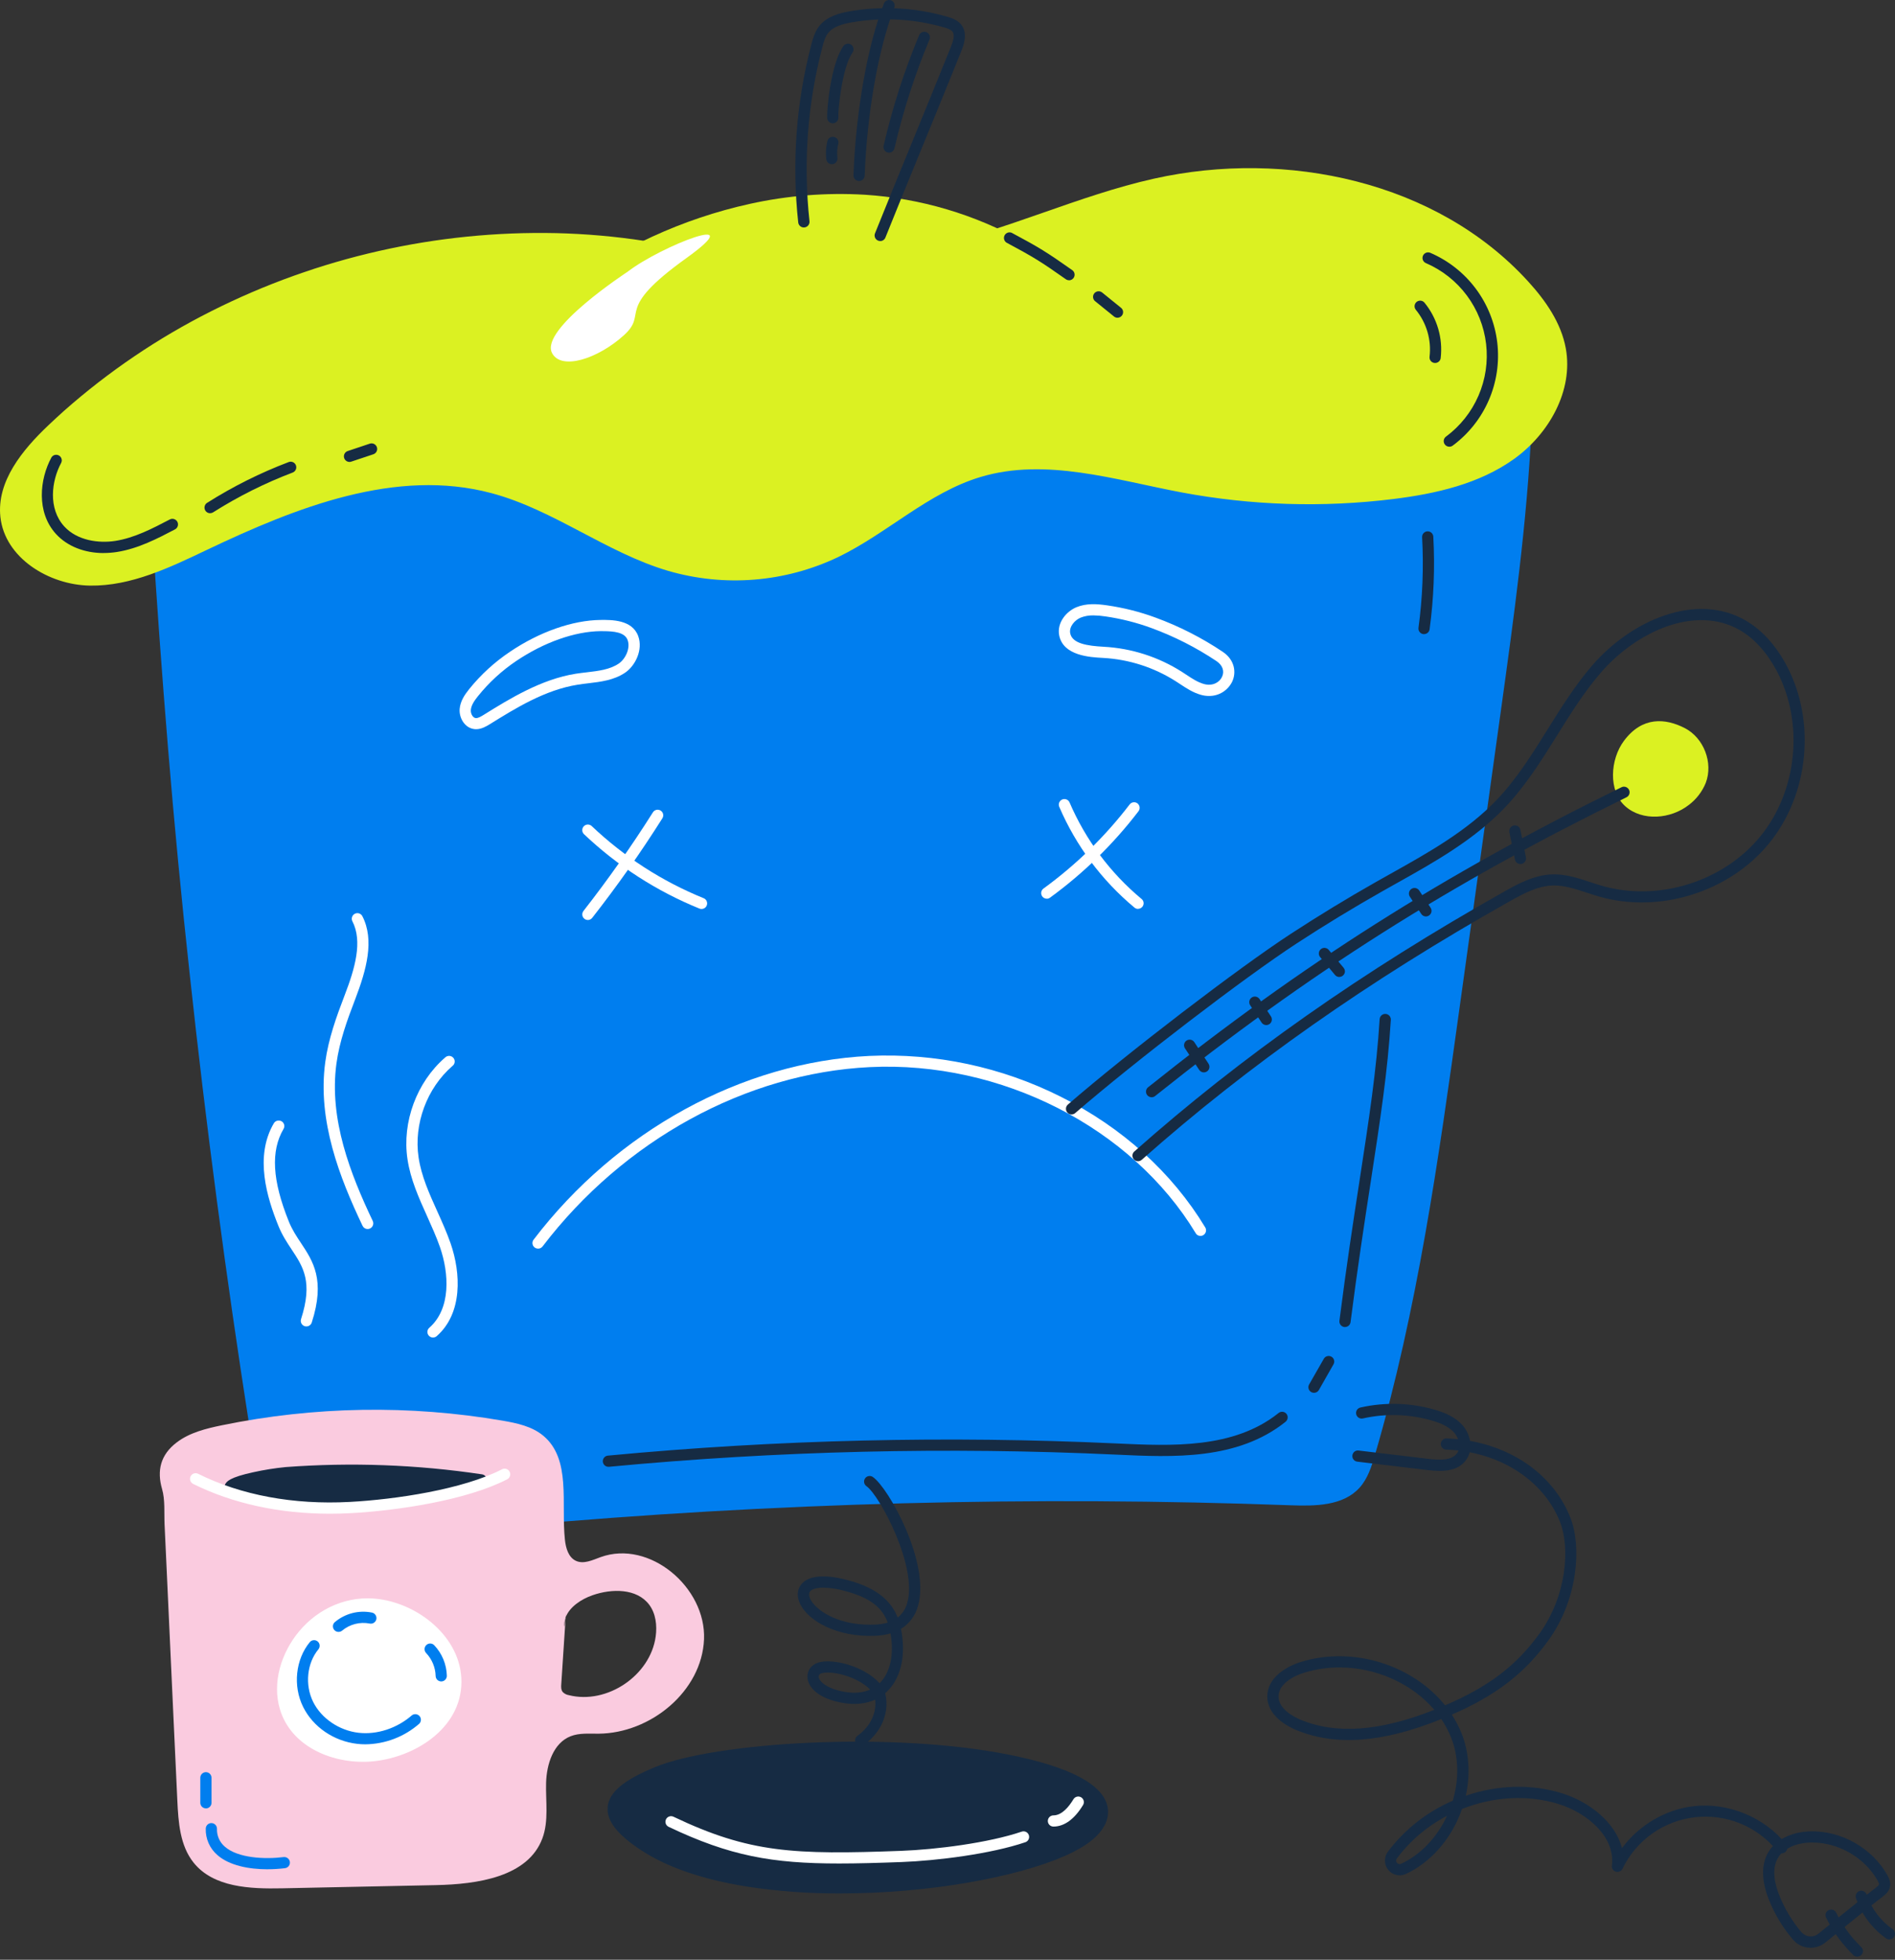 <svg width="384" height="397" viewBox="0 0 384 397" fill="none" xmlns="http://www.w3.org/2000/svg">
<rect x="0" y="0" width="384" height="397" fill="#333333" stroke="none"/>
<g clip-path="url(#clip0_409_1345)">
<path d="M51.429 294.443C52.108 298.696 52.951 303.253 56.016 306.279C59.082 309.305 63.734 310.11 68.062 310.453C80.194 311.42 92.376 310.17 104.497 309.075C156.721 304.405 209.188 303.024 261.587 304.941C266.52 305.122 272.143 305.063 275.467 301.413C277.147 299.573 277.925 297.103 278.626 294.709C287.249 265.292 291.507 234.799 295.724 204.44C298.518 184.374 301.31 164.304 304.101 144.228C306.769 125.053 309.44 105.847 310.345 86.51C310.558 81.973 310.479 76.868 307.305 73.607C305.202 71.444 302.142 70.548 299.21 69.833C274.485 63.804 248.666 64.729 223.234 65.665L68.727 71.427C58.687 71.798 48.142 72.32 39.582 77.575C34.9 80.476 31.373 84.913 29.605 90.126C28.733 92.641 28.442 95.32 28.753 97.963C29.116 100.706 30.578 102.901 30.74 105.663C31.686 120.975 32.789 136.278 34.05 151.57C35.31 166.862 36.775 182.135 38.446 197.387C40.098 212.7 41.934 227.994 43.953 243.269C45.962 258.48 48.152 273.666 50.521 288.828C50.828 290.7 51.13 292.571 51.429 294.443Z" fill="#007EEF"/>
<path d="M121.698 315.444C120.074 316.034 118.292 316.919 116.716 316.199C115.192 315.501 114.658 313.624 114.477 311.945C113.671 304.572 115.797 295.603 110.094 290.853C107.823 288.95 104.758 288.301 101.826 287.793C82.982 284.566 63.702 284.883 44.975 288.729C41.756 289.392 38.446 290.206 35.832 292.188C32.511 294.698 31.762 297.919 32.843 301.651C33.482 303.855 33.241 306.495 33.346 308.777C33.465 311.322 33.583 313.864 33.701 316.403L35.12 347.241C35.392 353.06 35.663 358.878 35.932 364.695C36.136 369.125 36.459 373.88 39.236 377.34C43.275 382.373 50.703 382.668 57.157 382.535L88.309 381.888C96.694 381.715 106.995 380.261 109.912 372.406C111.227 368.867 110.554 364.948 110.659 361.176C110.764 357.405 112.112 353.108 115.629 351.727C117.403 351.03 119.381 351.228 121.286 351.211C131.837 351.126 142.214 342.636 142.662 332.107C143.111 321.578 131.615 311.851 121.698 315.444ZM132.864 331.543C131.768 339.44 123.006 345.344 115.266 343.405C114.792 343.331 114.355 343.104 114.023 342.758C113.668 342.307 113.688 341.678 113.739 341.105L114.624 327.635L114.582 327.754L114.389 329.592C114.312 328.972 114.378 328.344 114.582 327.754L114.675 326.852L114.624 327.635C115.408 325.539 117.789 323.949 120.051 323.169C123.974 321.791 129.032 321.751 131.541 325.066C132.898 326.869 133.176 329.3 132.864 331.551V331.543Z" fill="#FACBDF"/>
<path d="M93.793 301.135C95.241 300.205 97.591 300.545 97.506 299.788C84.427 297.837 71.172 297.344 57.984 298.319C55.429 298.506 47.178 299.896 46.63 301.223C46.04 302.641 53.698 303.903 56.13 304.008C64.362 304.371 72.025 304.66 80.234 304.24C84.753 304.016 91.931 302.343 93.793 301.135Z" fill="#162B43"/>
<path d="M71.739 305.593C66.72 305.593 61.693 305.397 56.085 305.151C55.997 305.151 47.138 304.461 45.724 302.252C45.583 302.042 45.496 301.799 45.472 301.546C45.446 301.293 45.483 301.037 45.58 300.801C45.864 300.109 46.565 299.283 51.316 298.248C53.488 297.768 55.687 297.418 57.901 297.199C71.173 296.21 84.514 296.703 97.676 298.671C97.923 298.709 98.15 298.826 98.323 299.005C98.496 299.185 98.605 299.416 98.633 299.663C98.8 301.124 97.214 301.388 96.362 301.529C95.723 301.634 94.929 301.768 94.421 302.096C92.346 303.426 84.96 305.148 80.311 305.386C77.379 305.531 74.56 305.593 71.739 305.593ZM48.376 301.402C50.079 302.057 53.962 302.786 56.184 302.885C64.887 303.265 72.179 303.526 80.18 303.115C84.438 302.896 91.049 301.328 92.97 300.301C81.389 298.876 69.695 298.591 58.057 299.451C55.5 299.649 50.422 300.605 48.376 301.402Z" fill="#162B43"/>
<path d="M66.847 306.651C56.652 306.651 47.14 304.586 39.133 300.608C38.998 300.537 38.879 300.441 38.781 300.324C38.683 300.211 38.607 300.08 38.56 299.938C38.514 299.797 38.494 299.648 38.503 299.499C38.514 299.35 38.553 299.205 38.62 299.072C38.687 298.938 38.779 298.819 38.892 298.722C39.004 298.624 39.134 298.549 39.275 298.501C39.417 298.455 39.566 298.436 39.715 298.444C39.864 298.455 40.009 298.495 40.144 298.56C48.875 302.899 59.493 304.867 70.853 304.26C80.146 303.761 93.813 301.731 101.738 297.644C102.005 297.507 102.317 297.481 102.603 297.573C102.746 297.619 102.878 297.693 102.992 297.791C103.106 297.888 103.2 298.007 103.267 298.141C103.335 298.273 103.376 298.418 103.389 298.566C103.401 298.714 103.384 298.864 103.338 299.005C103.294 299.148 103.221 299.28 103.126 299.394C103.03 299.51 102.912 299.606 102.779 299.677C94.534 303.931 80.492 306.032 70.989 306.543C69.594 306.615 68.214 306.651 66.847 306.651Z" fill="white"/>
<path d="M93.472 341.621C94.099 332.337 85.354 325.103 76.822 323.946C70.6 323.095 64.56 325.721 60.583 330.51C57.029 334.792 55.082 340.818 56.731 346.286C58.954 353.659 66.921 357.112 74.142 356.903C82.686 356.653 92.834 351.038 93.472 341.621Z" fill="white"/>
<path d="M41.725 366.34C41.424 366.34 41.135 366.22 40.922 366.008C40.709 365.795 40.59 365.506 40.59 365.206V360.138C40.59 359.837 40.709 359.549 40.922 359.336C41.135 359.123 41.424 359.004 41.725 359.004C42.026 359.004 42.315 359.123 42.528 359.336C42.741 359.549 42.861 359.837 42.861 360.138V365.214C42.861 365.515 42.741 365.803 42.528 366.016C42.315 366.229 42.026 366.348 41.725 366.348V366.34Z" fill="#007EEF"/>
<path d="M54.215 378.678C50.456 378.678 46.463 377.924 44.044 375.789C43.281 375.13 42.674 374.309 42.267 373.386C41.861 372.464 41.665 371.462 41.694 370.455C41.694 370.154 41.814 369.865 42.027 369.653C42.24 369.44 42.529 369.32 42.83 369.32C43.131 369.32 43.419 369.44 43.633 369.653C43.845 369.865 43.965 370.154 43.965 370.455C43.938 371.14 44.066 371.823 44.339 372.453C44.613 373.082 45.026 373.642 45.546 374.09C48.191 376.421 53.621 376.688 57.467 376.208C57.615 376.19 57.764 376.2 57.907 376.24C58.124 376.298 58.319 376.42 58.467 376.59C58.614 376.76 58.708 376.969 58.736 377.192C58.753 377.34 58.742 377.49 58.705 377.635C58.665 377.779 58.597 377.913 58.506 378.032C58.413 378.146 58.299 378.242 58.171 378.315C58.042 378.389 57.899 378.436 57.751 378.454C56.578 378.6 55.397 378.673 54.215 378.673V378.678Z" fill="#007EEF"/>
<path d="M133.177 359.023C123.765 362.897 120.12 367.068 130.645 373.928C152.155 387.939 203.405 382.435 218.659 373.222C225.829 368.892 227.594 361.198 204.055 356.537C180.874 351.945 145.342 354.016 133.177 359.023Z" fill="#162B43"/>
<path d="M170.331 383.57C163.908 383.607 157.491 383.133 151.143 382.152C142.344 380.72 135.228 378.275 130.023 374.884C125.064 371.654 122.875 368.841 123.139 366.031C123.423 363.084 126.378 360.6 132.745 357.98C145.086 352.901 180.518 350.726 204.273 355.428C216.853 357.918 223.643 361.525 224.457 366.147C224.96 369.005 223.109 371.864 219.246 374.195C211.392 378.936 194.435 382.645 177.047 383.419C174.788 383.519 172.542 383.57 170.331 383.57ZM173.8 355.133C157.053 355.133 140.874 357.084 133.596 360.073C128.257 362.27 125.572 364.287 125.39 366.235C125.217 368.064 127.19 370.332 131.252 372.978C140.576 379.052 157.226 382.03 176.95 381.151C193.981 380.391 210.518 376.815 218.074 372.252C221.034 370.463 222.547 368.381 222.223 366.538C221.94 364.902 219.567 360.765 203.836 357.651C194.983 355.884 184.302 355.133 173.8 355.133Z" fill="#162B43"/>
<path d="M170.039 377.507C156.491 377.507 147.877 375.978 135.515 370.089C135.376 370.028 135.251 369.939 135.149 369.828C135.045 369.717 134.964 369.587 134.911 369.445C134.859 369.303 134.836 369.152 134.843 369.001C134.85 368.85 134.888 368.702 134.953 368.566C135.019 368.429 135.11 368.307 135.223 368.206C135.336 368.106 135.468 368.03 135.612 367.982C135.754 367.931 135.906 367.911 136.057 367.922C136.209 367.933 136.356 367.974 136.492 368.041C151.904 375.383 160.877 375.754 182.593 374.946C189.613 374.685 200.257 373.353 207.044 371.05C207.329 370.953 207.641 370.974 207.911 371.107C208.181 371.24 208.387 371.475 208.484 371.76C208.581 372.045 208.56 372.357 208.427 372.627C208.294 372.897 208.058 373.103 207.773 373.199C200.771 375.576 189.857 376.945 182.679 377.212C177.97 377.388 173.8 377.507 170.039 377.507Z" fill="white"/>
<path d="M213.464 370.026C213.163 370.026 212.875 369.907 212.662 369.694C212.449 369.481 212.329 369.193 212.329 368.892C212.329 368.591 212.449 368.303 212.662 368.09C212.875 367.877 213.163 367.758 213.464 367.758C215.196 367.758 216.635 365.965 217.538 364.462C217.696 364.214 217.946 364.037 218.233 363.969C218.448 363.918 218.672 363.931 218.88 364.006C219.087 364.081 219.269 364.214 219.401 364.39C219.534 364.566 219.613 364.777 219.627 364.997C219.642 365.216 219.593 365.436 219.485 365.628C217.756 368.506 215.676 370.026 213.464 370.026Z" fill="white"/>
<path d="M291.725 297.973C290.914 297.965 290.104 297.911 289.298 297.809L275.072 296.107C274.881 296.091 274.698 296.027 274.538 295.921C274.379 295.815 274.249 295.67 274.16 295.501C274.072 295.331 274.028 295.141 274.033 294.95C274.037 294.759 274.09 294.571 274.187 294.406C274.258 294.276 274.355 294.161 274.47 294.069C274.591 293.977 274.728 293.91 274.874 293.872C275.02 293.834 275.173 293.826 275.322 293.847L289.548 295.549C291.731 295.807 294.112 295.881 295.205 294.468C296.116 293.292 295.691 291.431 294.751 290.314C293.536 288.865 291.518 288.156 290.107 287.762C285.572 286.452 280.779 286.31 276.174 287.348C275.88 287.414 275.571 287.361 275.317 287.2C275.062 287.039 274.882 286.784 274.815 286.49C274.749 286.196 274.802 285.888 274.963 285.634C275.124 285.38 275.38 285.199 275.674 285.133C280.654 284.011 285.836 284.165 290.74 285.581C292.443 286.072 294.879 286.948 296.491 288.871C297.987 290.652 298.674 293.708 297.002 295.869C295.742 297.523 293.778 297.973 291.725 297.973Z" fill="#162B43"/>
<path d="M283.6 379.906C283.048 379.899 282.509 379.741 282.042 379.447C281.575 379.154 281.198 378.738 280.953 378.244C280.708 377.751 280.604 377.199 280.653 376.65C280.701 376.101 280.901 375.576 281.229 375.133C284.638 370.601 289.172 367.036 294.383 364.792C295.64 360.569 295.649 356.001 294.051 352.002C293.525 350.682 292.859 349.423 292.064 348.245C280.179 353.066 270.54 353.769 262.601 350.437C260.864 349.708 256.825 347.601 256.802 343.685C256.779 340.038 260.375 337.651 263.748 336.633C274.369 333.426 286.327 337.387 292.827 345.472C301.7 341.666 307.303 337.387 311.961 330.927C317.448 323.31 318.206 313.587 316.114 308.304C312.747 299.763 303.698 294.017 293.06 293.666C292.911 293.661 292.764 293.626 292.628 293.565C292.493 293.503 292.37 293.415 292.268 293.306C292.167 293.198 292.087 293.07 292.035 292.93C291.982 292.791 291.958 292.642 291.963 292.493C291.968 292.344 292.002 292.198 292.064 292.062C292.126 291.926 292.214 291.804 292.323 291.702C292.432 291.601 292.56 291.521 292.699 291.469C292.839 291.416 292.988 291.392 293.137 291.397C298.725 291.584 304.011 293.138 308.422 295.897C312.963 298.733 316.369 302.749 318.228 307.473C320.527 313.312 319.761 323.983 313.803 332.252C308.978 338.958 303.205 343.424 294.19 347.352C294.975 348.554 295.641 349.831 296.177 351.163C297.706 355.003 297.987 359.438 297.028 363.771C303.363 361.607 310.284 361.318 316.593 363.306C322.103 365.041 327.357 369.184 328.668 374.402C332.097 369.763 337.493 366.541 343.224 365.895C350.186 365.104 357.521 368.118 361.909 373.577C362.007 373.692 362.082 373.826 362.128 373.971C362.174 374.116 362.19 374.269 362.176 374.42C362.162 374.572 362.117 374.719 362.045 374.853C361.974 374.985 361.877 375.103 361.761 375.199C361.642 375.294 361.505 375.364 361.358 375.406C361.212 375.447 361.058 375.459 360.907 375.44C360.757 375.42 360.612 375.371 360.481 375.295C360.349 375.219 360.234 375.117 360.143 374.995C358.172 372.537 355.608 370.619 352.693 369.419C349.778 368.219 346.606 367.777 343.473 368.135C340.341 368.492 337.35 369.636 334.78 371.461C332.211 373.286 330.146 375.732 328.779 378.57C328.662 378.813 328.462 379.006 328.215 379.115C327.969 379.224 327.691 379.242 327.433 379.165C327.174 379.088 326.951 378.922 326.804 378.696C326.657 378.47 326.596 378.2 326.63 377.932C327.365 372.21 321.788 367.335 315.895 365.481C309.543 363.496 302.526 363.966 296.256 366.465C296.123 366.853 295.972 367.239 295.822 367.624C293.639 373.044 289.643 377.425 284.857 379.637C284.463 379.817 284.033 379.909 283.6 379.906ZM293.227 367.848C289.231 369.927 285.754 372.879 283.055 376.483C282.954 376.612 282.902 376.771 282.907 376.934C282.909 377.096 282.97 377.252 283.077 377.374C283.17 377.499 283.303 377.587 283.455 377.623C283.607 377.658 283.767 377.637 283.906 377.567C288.025 375.661 291.272 372.068 293.227 367.848ZM271.442 337.79C269.06 337.787 266.691 338.133 264.409 338.816C261.823 339.596 259.064 341.286 259.078 343.682C259.078 346.308 262.456 347.936 263.486 348.356C270.719 351.393 279.612 350.749 290.644 346.371C286.072 341.02 278.822 337.79 271.442 337.79Z" fill="#162B43"/>
<path d="M366.887 394.575C366.208 394.576 365.538 394.429 364.923 394.144C364.307 393.859 363.762 393.443 363.325 392.925C361.277 390.526 359.635 387.809 358.462 384.883C356.91 381.009 356.873 377.657 358.352 375.187C359.867 372.658 363.044 371.092 366.867 370.996C373.111 370.834 379.382 374.399 382.441 379.849C382.813 380.513 383.168 381.315 382.981 382.225C382.765 383.263 381.936 383.893 381.439 384.273C379.2 385.974 376.75 387.959 374.38 389.893C372.887 391.107 371.34 392.36 369.859 393.537C369.015 394.211 367.967 394.577 366.887 394.575ZM367.256 373.259H366.91C363.884 373.333 361.411 374.49 360.302 376.344C358.908 378.669 359.68 381.809 360.585 384.032C361.666 386.731 363.18 389.237 365.067 391.45C365.484 391.925 366.067 392.222 366.697 392.278C367.326 392.335 367.953 392.147 368.448 391.754C369.918 390.588 371.46 389.337 372.947 388.127C375.331 386.193 377.795 384.193 380.063 382.455C380.273 382.294 380.713 381.959 380.755 381.752C380.784 381.616 380.684 381.344 380.472 380.944C377.843 376.321 372.578 373.259 367.256 373.259Z" fill="#162B43"/>
<path d="M376.356 396.387C376.059 396.387 375.774 396.271 375.562 396.064C373.297 393.854 371.423 391.278 370.018 388.444C369.895 388.177 369.881 387.872 369.978 387.594C370.077 387.315 370.281 387.086 370.546 386.956C370.81 386.824 371.116 386.8 371.397 386.89C371.678 386.979 371.914 387.175 372.053 387.435C373.348 390.042 375.076 392.411 377.162 394.442C377.32 394.597 377.43 394.794 377.48 395.009C377.526 395.229 377.505 395.459 377.42 395.667C377.336 395.876 377.19 396.054 377.003 396.18C376.816 396.306 376.596 396.373 376.371 396.373L376.356 396.387Z" fill="#162B43"/>
<path d="M382.862 392.897C382.628 392.898 382.399 392.825 382.209 392.69C379.362 390.678 377.222 387.821 376.092 384.526C376.044 384.385 376.023 384.237 376.032 384.089C376.041 383.94 376.08 383.794 376.146 383.661C376.21 383.526 376.302 383.406 376.415 383.309C376.527 383.209 376.657 383.133 376.799 383.085C376.939 383.037 377.088 383.017 377.236 383.025C377.46 383.039 377.676 383.119 377.855 383.256C378.034 383.392 378.168 383.578 378.241 383.791C379.218 386.632 381.066 389.094 383.523 390.827C383.721 390.965 383.87 391.163 383.948 391.392C384.025 391.622 384.028 391.869 383.954 392.1C383.882 392.328 383.737 392.527 383.543 392.667C383.348 392.809 383.112 392.886 382.87 392.885L382.862 392.897Z" fill="#162B43"/>
<path d="M87.742 270.957C87.511 270.957 87.286 270.887 87.096 270.755C86.906 270.624 86.761 270.438 86.68 270.223C86.598 270.008 86.584 269.773 86.64 269.551C86.698 269.331 86.821 269.133 86.992 268.983C91.417 265.087 91.011 257.987 89.155 252.641C88.42 250.523 87.452 248.41 86.544 246.369C84.889 242.705 83.177 238.919 82.57 234.816C81.449 227.304 84.435 219.233 90.177 214.254C90.287 214.139 90.419 214.048 90.566 213.988C90.712 213.927 90.87 213.898 91.028 213.902C91.187 213.905 91.343 213.942 91.486 214.01C91.701 214.111 91.879 214.276 91.995 214.483C92.111 214.69 92.159 214.928 92.133 215.164C92.114 215.321 92.064 215.473 91.985 215.609C91.906 215.746 91.798 215.864 91.67 215.955C86.501 220.439 83.813 227.707 84.821 234.473C85.389 238.261 86.958 241.741 88.622 245.421C89.564 247.511 90.54 249.675 91.309 251.884C93.407 257.927 93.77 266.034 88.499 270.674C88.29 270.858 88.02 270.959 87.742 270.957Z" fill="white"/>
<path d="M74.492 248.977C74.278 248.977 74.067 248.916 73.886 248.801C73.704 248.686 73.559 248.522 73.468 248.328C68.824 238.579 64.297 227.017 65.909 215.175C66.556 210.434 68.145 206.039 69.86 201.564C71.915 196.219 73.524 190.706 71.398 186.614C71.303 186.416 71.267 186.194 71.295 185.976C71.323 185.758 71.414 185.552 71.557 185.385C71.7 185.218 71.888 185.095 72.1 185.033C72.311 184.971 72.536 184.971 72.747 185.034C73.031 185.119 73.27 185.312 73.414 185.57C75.951 190.456 74.225 196.536 71.994 202.378C70.331 206.708 68.787 210.967 68.174 215.468C66.641 226.72 71.032 237.893 75.531 247.341C75.595 247.476 75.632 247.622 75.639 247.771C75.646 247.92 75.624 248.069 75.574 248.209C75.476 248.489 75.272 248.721 75.006 248.853C74.85 248.932 74.678 248.974 74.504 248.977H74.492Z" fill="white"/>
<path d="M62.079 268.711C61.871 268.711 61.667 268.654 61.489 268.545C61.311 268.436 61.167 268.281 61.072 268.096C60.937 267.833 60.91 267.528 60.998 267.245C63.441 259.671 61.432 256.643 59.107 253.135C58.151 251.691 57.16 250.2 56.405 248.314C54.114 242.643 51.529 234.308 55.485 227.562C55.557 227.434 55.653 227.323 55.769 227.233C56.013 227.05 56.319 226.971 56.621 227.012C56.772 227.026 56.919 227.071 57.052 227.142C57.246 227.256 57.402 227.424 57.5 227.626C57.598 227.828 57.634 228.055 57.603 228.277C57.582 228.424 57.533 228.565 57.458 228.694C54.83 233.171 55.17 239.132 58.525 247.449C59.192 249.111 60.118 250.506 61.015 251.853C63.441 255.514 65.951 259.3 63.175 267.912C63.102 268.141 62.958 268.342 62.763 268.484C62.569 268.626 62.334 268.703 62.093 268.703L62.079 268.711Z" fill="white"/>
<path d="M109.024 252.947C108.812 252.948 108.605 252.889 108.425 252.777C108.245 252.665 108.1 252.506 108.006 252.316C107.912 252.126 107.873 251.913 107.894 251.702C107.917 251.496 107.997 251.3 108.124 251.135C124.95 229.082 150.371 215.167 176.127 213.911C189.577 213.293 202.96 216.145 214.988 222.191C227.406 228.404 237.52 237.552 244.224 248.643C244.362 248.867 244.418 249.133 244.381 249.395C244.344 249.656 244.217 249.896 244.022 250.074C243.828 250.252 243.577 250.356 243.313 250.369C243.049 250.383 242.789 250.303 242.578 250.146C242.463 250.055 242.367 249.943 242.294 249.817C229.342 228.398 202.8 214.878 176.249 216.176C151.155 217.401 126.367 230.985 109.941 252.511C109.834 252.649 109.697 252.762 109.54 252.84C109.379 252.917 109.202 252.953 109.024 252.947Z" fill="white"/>
<path d="M230.617 235.238C230.385 235.24 230.159 235.17 229.968 235.039C229.778 234.909 229.631 234.723 229.549 234.507C229.468 234.291 229.454 234.056 229.51 233.832C229.567 233.612 229.69 233.414 229.862 233.265C251.593 213.993 276.097 196.78 304.779 180.636C307.3 179.219 310.74 177.27 314.469 177.134C317.2 177.032 319.769 177.88 322.252 178.7C323.036 178.96 323.848 179.227 324.637 179.454C336.05 182.738 349.252 178.603 356.742 169.396C364.233 160.188 365.592 146.426 360.046 135.934C358.059 132.191 355.473 129.327 352.547 127.645C343.464 122.43 331.511 128.031 324.395 136.254C321.04 140.134 318.245 144.611 315.542 148.944C312.42 153.963 309.17 159.153 304.992 163.548C298.747 170.102 290.746 174.608 282.997 178.935L279.977 180.636C274.169 183.929 268.385 187.442 262.782 191.103C252.294 197.934 230.063 214.949 217.903 225.466C217.791 225.568 217.66 225.647 217.517 225.699C217.373 225.748 217.221 225.769 217.069 225.761C216.918 225.753 216.77 225.713 216.634 225.645C216.497 225.577 216.376 225.48 216.28 225.362C216.13 225.189 216.036 224.976 216.01 224.749C215.983 224.522 216.026 224.293 216.132 224.091C216.202 223.957 216.299 223.839 216.416 223.742C228.621 213.185 250.985 196.071 261.547 189.189C267.19 185.502 273.014 181.963 278.861 178.649L281.89 176.947C289.494 172.693 297.357 168.284 303.351 161.977C307.371 157.752 310.547 152.659 313.621 147.736C316.368 143.329 319.212 138.775 322.684 134.76C330.41 125.833 343.538 119.844 353.682 125.669C356.984 127.563 359.879 130.745 362.059 134.865C368.019 146.137 366.56 160.92 358.511 170.811C350.461 180.702 336.277 185.145 324.015 181.618C323.183 181.379 322.349 181.104 321.546 180.838C319.147 180.047 316.885 179.301 314.557 179.386C311.631 179.494 308.906 180.903 305.9 182.596C277.36 198.663 252.983 215.774 231.374 234.941C231.167 235.13 230.897 235.236 230.617 235.238Z" fill="#162B43"/>
<path d="M329.062 150.096C326.275 153.839 325.869 160.231 329.346 163.33C332.823 166.43 338.574 165.928 342.244 163.047C343.758 161.898 344.934 160.363 345.65 158.603C347.205 154.548 345.261 149.475 341.392 147.493C337.523 145.51 332.806 145.054 329.062 150.096Z" fill="#DBF122"/>
<path d="M233.359 222.276C233.125 222.277 232.895 222.204 232.704 222.069C232.512 221.933 232.367 221.741 232.289 221.519C232.211 221.297 232.204 221.057 232.268 220.831C232.333 220.605 232.466 220.404 232.65 220.257C263.921 195.274 292.6 177.103 328.549 159.493C328.683 159.423 328.83 159.38 328.981 159.367C329.132 159.355 329.285 159.372 329.429 159.419C329.574 159.466 329.708 159.541 329.823 159.641C329.94 159.74 330.037 159.861 330.107 159.998C330.173 160.135 330.212 160.283 330.221 160.435C330.229 160.586 330.207 160.737 330.155 160.88C330.105 161.023 330.026 161.154 329.923 161.265C329.82 161.377 329.695 161.467 329.557 161.529C293.755 179.062 265.201 197.154 234.069 222.038C233.868 222.2 233.617 222.287 233.359 222.285V222.276Z" fill="#162B43"/>
<path d="M243.949 217.246C243.76 217.247 243.575 217.2 243.41 217.11C243.244 217.02 243.104 216.892 243.001 216.735L240.109 212.354C239.949 212.103 239.895 211.8 239.957 211.509C240.019 211.219 240.193 210.964 240.441 210.8C240.689 210.636 240.993 210.576 241.285 210.633C241.578 210.69 241.836 210.86 242.005 211.106L244.897 215.488C245.01 215.659 245.074 215.857 245.083 216.061C245.092 216.266 245.045 216.469 244.948 216.649C244.851 216.83 244.707 216.98 244.531 217.085C244.355 217.19 244.154 217.246 243.949 217.246Z" fill="#162B43"/>
<path d="M256.595 207.661C256.407 207.661 256.222 207.614 256.056 207.525C255.891 207.436 255.75 207.307 255.647 207.151L253.333 203.643C253.209 203.455 253.144 203.235 253.146 203.011C253.147 202.786 253.215 202.567 253.341 202.381C253.467 202.196 253.646 202.051 253.854 201.967C254.062 201.883 254.291 201.862 254.511 201.907C254.806 201.97 255.065 202.145 255.232 202.395L257.543 205.903C257.655 206.074 257.72 206.272 257.729 206.477C257.738 206.681 257.691 206.884 257.594 207.065C257.497 207.245 257.353 207.396 257.177 207.501C257.001 207.606 256.8 207.661 256.595 207.661Z" fill="#162B43"/>
<path d="M271.396 197.917C271.23 197.917 271.065 197.88 270.914 197.81C270.762 197.74 270.628 197.636 270.522 197.506L267.482 193.851C267.348 193.677 267.266 193.469 267.248 193.25C267.23 193.031 267.275 192.812 267.379 192.619C267.483 192.426 267.641 192.267 267.834 192.161C268.026 192.056 268.245 192.008 268.464 192.025C268.758 192.047 269.032 192.182 269.228 192.402L272.271 196.057C272.405 196.22 272.492 196.416 272.523 196.624C272.552 196.838 272.518 197.056 272.424 197.251C272.332 197.446 272.187 197.611 272.005 197.726C271.823 197.842 271.612 197.903 271.396 197.903V197.917Z" fill="#162B43"/>
<path d="M288.952 185.658C288.764 185.659 288.578 185.612 288.413 185.522C288.248 185.433 288.107 185.304 288.004 185.148L285.685 181.643C285.603 181.519 285.546 181.38 285.518 181.234C285.482 181.051 285.493 180.862 285.548 180.684C285.603 180.505 285.701 180.344 285.834 180.212C285.967 180.081 286.13 179.984 286.309 179.931C286.488 179.878 286.677 179.87 286.86 179.907C287.007 179.937 287.145 179.995 287.269 180.078C287.393 180.161 287.499 180.268 287.581 180.392L289.898 183.897C290.01 184.066 290.074 184.262 290.085 184.464C290.094 184.668 290.048 184.871 289.951 185.051C289.854 185.232 289.71 185.383 289.534 185.488C289.359 185.596 289.158 185.655 288.952 185.658Z" fill="#162B43"/>
<path d="M308.097 175.036C307.835 175.036 307.581 174.945 307.378 174.779C307.175 174.613 307.036 174.382 306.984 174.126L305.866 168.582C305.836 168.434 305.836 168.282 305.866 168.134C305.893 167.985 305.949 167.842 306.031 167.715C306.113 167.588 306.22 167.479 306.346 167.394C306.469 167.309 306.608 167.25 306.754 167.22C306.9 167.191 307.051 167.191 307.197 167.221C307.346 167.25 307.487 167.308 307.612 167.394C307.737 167.479 307.845 167.589 307.927 167.717C308.008 167.844 308.064 167.985 308.091 168.134L309.21 173.678C309.269 173.972 309.209 174.279 309.042 174.529C308.876 174.78 308.616 174.954 308.321 175.013C308.247 175.028 308.172 175.035 308.097 175.036Z" fill="#162B43"/>
<path d="M119.124 186.376C118.911 186.376 118.702 186.317 118.522 186.205C118.341 186.092 118.196 185.932 118.102 185.741C118.01 185.549 117.973 185.337 117.994 185.125C118.016 184.913 118.098 184.712 118.23 184.544C123.225 178.158 127.954 171.446 132.286 164.592C132.362 164.461 132.465 164.348 132.586 164.257C132.709 164.167 132.848 164.101 132.995 164.064C133.143 164.028 133.296 164.022 133.446 164.047C133.596 164.073 133.74 164.126 133.869 164.206C133.999 164.288 134.11 164.395 134.196 164.521C134.283 164.645 134.344 164.786 134.375 164.935C134.404 165.084 134.404 165.237 134.375 165.386C134.346 165.535 134.287 165.677 134.202 165.803C129.813 172.748 125.076 179.468 120.009 185.936C119.904 186.073 119.769 186.183 119.615 186.26C119.461 186.336 119.292 186.376 119.121 186.376H119.124Z" fill="white"/>
<path d="M142.166 184.144C142.019 184.144 141.874 184.116 141.737 184.062C133.067 180.541 125.132 175.43 118.343 168.993C118.235 168.891 118.147 168.768 118.085 168.633C118.024 168.497 117.992 168.35 117.988 168.202C117.982 168.053 118.008 167.904 118.062 167.765C118.142 167.555 118.283 167.374 118.466 167.244C118.65 167.115 118.868 167.042 119.092 167.036C119.241 167.031 119.39 167.056 119.529 167.11C119.668 167.163 119.796 167.243 119.904 167.345C126.488 173.59 134.184 178.547 142.594 181.961C142.837 182.061 143.038 182.242 143.162 182.474C143.255 182.647 143.301 182.84 143.297 183.036C143.292 183.231 143.237 183.423 143.137 183.591C143.037 183.759 142.894 183.898 142.724 183.995C142.554 184.092 142.362 184.144 142.166 184.144Z" fill="white"/>
<path d="M212.118 182.054C211.879 182.055 211.645 181.979 211.45 181.838C211.256 181.698 211.111 181.499 211.037 181.271C210.963 181.044 210.963 180.799 211.037 180.571C211.111 180.343 211.255 180.145 211.449 180.004C218.051 175.199 223.925 169.469 228.891 162.989C228.98 162.867 229.091 162.763 229.22 162.683C229.35 162.605 229.495 162.552 229.645 162.53C229.796 162.508 229.95 162.515 230.097 162.553C230.244 162.593 230.381 162.66 230.503 162.751C230.619 162.845 230.716 162.961 230.787 163.092C230.863 163.223 230.912 163.369 230.929 163.52C230.946 163.67 230.934 163.822 230.892 163.968C230.85 164.114 230.779 164.25 230.682 164.368C225.585 171.025 219.553 176.913 212.774 181.85C212.58 181.991 212.347 182.068 212.107 182.068L212.118 182.054Z" fill="white"/>
<path d="M230.617 184.127C230.351 184.128 230.094 184.036 229.89 183.866C223.268 178.356 218.044 171.36 214.645 163.449C214.585 163.312 214.554 163.165 214.554 163.015C214.552 162.867 214.579 162.719 214.633 162.581C214.689 162.443 214.772 162.317 214.876 162.21C214.981 162.104 215.106 162.019 215.244 161.96C215.38 161.904 215.527 161.873 215.675 161.87C215.825 161.868 215.973 161.896 216.112 161.952C216.251 162.007 216.377 162.089 216.483 162.194C216.59 162.298 216.675 162.422 216.734 162.559C219.989 170.141 224.994 176.846 231.34 182.125C231.517 182.273 231.645 182.471 231.706 182.692C231.75 182.859 231.754 183.034 231.72 183.203C231.685 183.371 231.613 183.53 231.508 183.667C231.403 183.804 231.268 183.915 231.113 183.991C230.959 184.068 230.789 184.109 230.617 184.11V184.127Z" fill="white"/>
<path d="M96.479 147.722C96.372 147.722 96.265 147.716 96.158 147.705C94.171 147.498 92.985 145.411 93.147 143.59C93.288 142.011 94.174 140.715 95.111 139.552C97.462 136.648 100.237 134.113 103.342 132.032C109.32 127.997 116.019 125.649 121.715 125.589C123.952 125.566 128.113 125.524 129.328 128.864C130.338 131.643 128.738 134.87 126.674 136.271C124.403 137.803 121.747 138.117 119.172 138.424C118.471 138.506 117.753 138.591 117.063 138.707C110.452 139.754 104.486 143.46 99.221 146.729C98.557 147.126 97.6 147.722 96.479 147.722ZM122.181 127.855H121.73C116.464 127.909 110.22 130.123 104.6 133.909C101.685 135.872 99.082 138.262 96.879 140.998C96.167 141.883 95.497 142.836 95.409 143.814C95.341 144.591 95.826 145.411 96.394 145.47C96.839 145.516 97.413 145.187 98.012 144.818C103.189 141.602 109.632 137.601 116.697 136.481C117.426 136.368 118.173 136.277 118.891 136.198C121.304 135.914 123.583 135.645 125.388 134.422C126.725 133.515 127.792 131.34 127.182 129.667C126.614 128.068 124.364 127.863 122.181 127.863V127.855Z" fill="white"/>
<path d="M245.007 140.99C244.436 140.99 243.867 140.908 243.319 140.749C241.732 140.301 240.398 139.419 239.106 138.565C238.84 138.39 238.573 138.214 238.303 138.041C233.868 135.205 228.773 133.564 223.515 133.28C220.901 133.144 215.454 132.854 214.636 128.725C214.131 126.173 216.055 123.876 218.116 123.017C220.129 122.181 222.292 122.337 224.327 122.629C227.666 123.109 230.946 123.935 234.114 125.096C238.945 126.863 243.547 129.205 247.818 132.072C250.27 133.748 250.528 136.297 249.694 138.078C249.269 138.957 248.603 139.697 247.773 140.212C246.944 140.727 245.984 140.996 245.007 140.987V140.99ZM221.565 124.668C220.686 124.645 219.81 124.798 218.99 125.116C217.767 125.623 216.606 126.981 216.864 128.289C217.282 130.393 220.367 130.841 223.637 131.02C229.288 131.32 234.764 133.079 239.532 136.124C239.816 136.303 240.1 136.487 240.367 136.668C241.564 137.462 242.694 138.208 243.94 138.56C245.777 139.079 247.148 138.174 247.63 137.116C248.167 135.982 247.755 134.78 246.526 133.94C242.406 131.186 237.972 128.932 233.319 127.225C230.3 126.12 227.174 125.331 223.992 124.872C223.187 124.746 222.374 124.677 221.559 124.665L221.565 124.668Z" fill="white"/>
<path d="M9.815 86.144C4.542 91.135 -0.707 97.521 0.08 104.738C0.982 113.024 9.912 118.514 18.245 118.633C26.579 118.752 34.425 114.964 41.955 111.379C60.044 102.77 80.274 94.731 99.626 99.911C112.232 103.283 122.867 111.949 135.39 115.644C146.832 118.974 159.101 117.977 169.855 112.845C179.82 108.024 188.1 99.801 198.693 96.63C211.883 92.66 225.897 97.198 239.43 99.75C253.589 102.408 268.075 102.86 282.373 101.088C290.999 100.016 299.795 98.02 306.849 92.944C313.902 87.868 318.852 79.114 317.291 70.57C316.346 65.398 313.195 60.889 309.65 57.004C291.164 36.731 260.656 30.215 233.864 36.187C218.491 39.615 204.097 46.651 188.696 49.943C174.439 52.923 159.792 53.571 145.328 51.86C140.383 51.253 135.592 49.569 130.65 48.809C124.715 47.898 118.726 47.369 112.723 47.226C88.472 46.698 64.463 52.13 42.806 63.044C32.021 68.466 21.983 75.261 12.943 83.257C11.884 84.208 10.841 85.17 9.815 86.144Z" fill="#DBF122"/>
<path d="M21.019 112.04C17.107 112.04 13.605 110.664 11.328 108.155C7.309 103.728 8.044 97.022 10.428 92.66C10.581 92.414 10.823 92.235 11.104 92.161C11.312 92.108 11.532 92.114 11.737 92.181C11.942 92.247 12.123 92.37 12.261 92.536C12.398 92.701 12.486 92.902 12.513 93.116C12.541 93.329 12.507 93.546 12.415 93.741C10.406 97.427 9.73 103.019 13.006 106.624C15.677 109.567 20.102 110.08 23.338 109.581C27.249 108.974 30.885 107.072 34.407 105.231C34.674 105.091 34.986 105.063 35.274 105.153C35.561 105.242 35.802 105.442 35.942 105.709C36.082 105.976 36.11 106.287 36.02 106.574C35.931 106.862 35.73 107.102 35.463 107.242C31.955 109.079 27.978 111.158 23.692 111.821C22.808 111.959 21.914 112.029 21.019 112.031V112.04Z" fill="#162B43"/>
<path d="M42.577 103.966C42.33 103.967 42.09 103.887 41.892 103.74C41.695 103.594 41.551 103.386 41.484 103.15C41.414 102.914 41.423 102.662 41.509 102.432C41.595 102.198 41.756 101.999 41.966 101.865C47.192 98.558 52.739 95.788 58.523 93.596C58.732 93.522 58.958 93.511 59.173 93.563C59.388 93.616 59.584 93.731 59.734 93.893C59.885 94.055 59.986 94.258 60.022 94.476C60.059 94.695 60.031 94.919 59.942 95.122C59.824 95.392 59.605 95.606 59.332 95.717C53.692 97.858 48.283 100.562 43.187 103.788C43.006 103.903 42.797 103.964 42.582 103.964L42.577 103.966Z" fill="#162B43"/>
<path d="M70.819 93.58C70.55 93.578 70.29 93.482 70.086 93.308C69.882 93.133 69.746 92.892 69.703 92.627C69.66 92.362 69.713 92.091 69.851 91.861C69.989 91.63 70.206 91.457 70.461 91.371L74.934 89.876C75.147 89.805 75.377 89.799 75.594 89.858C75.811 89.918 76.005 90.04 76.152 90.21C76.299 90.379 76.392 90.589 76.42 90.812C76.448 91.035 76.409 91.261 76.308 91.461C76.173 91.73 75.938 91.933 75.652 92.028L71.193 93.514C71.073 93.559 70.946 93.581 70.819 93.58Z" fill="#162B43"/>
<path d="M293.687 90.494C293.508 90.494 293.332 90.453 293.172 90.372C293.013 90.291 292.875 90.174 292.769 90.03C292.663 89.886 292.593 89.72 292.564 89.543C292.535 89.367 292.548 89.187 292.602 89.017C292.675 88.789 292.818 88.59 293.011 88.449C295.899 86.312 298.17 83.451 299.598 80.156C301.026 76.861 301.558 73.249 301.142 69.683C300.726 66.116 299.376 62.723 297.229 59.844C295.081 56.965 292.212 54.703 288.91 53.286C288.642 53.162 288.433 52.939 288.327 52.663C288.221 52.388 288.227 52.082 288.344 51.81C288.46 51.539 288.678 51.324 288.95 51.211C289.223 51.097 289.529 51.094 289.804 51.202C293.475 52.776 296.666 55.289 299.055 58.489C301.443 61.688 302.944 65.46 303.407 69.425C303.869 73.389 303.276 77.406 301.688 81.068C300.1 84.73 297.573 87.909 294.362 90.284C294.166 90.425 293.929 90.5 293.687 90.497V90.494Z" fill="#162B43"/>
<path d="M290.814 73.528H290.672C290.523 73.511 290.379 73.463 290.249 73.389C290.12 73.318 290.006 73.222 289.914 73.106C289.823 72.987 289.756 72.852 289.716 72.709C289.675 72.565 289.665 72.414 289.684 72.266C289.882 70.578 289.738 68.867 289.261 67.235C288.784 65.603 287.984 64.083 286.908 62.766C286.716 62.535 286.623 62.238 286.65 61.938C286.67 61.714 286.756 61.501 286.898 61.326C287.039 61.151 287.23 61.022 287.445 60.956C287.66 60.889 287.89 60.888 288.106 60.952C288.322 61.017 288.514 61.144 288.657 61.317C289.929 62.875 290.875 64.671 291.439 66.601C292.002 68.53 292.172 70.553 291.938 72.55C291.901 72.824 291.766 73.075 291.557 73.256C291.348 73.437 291.08 73.536 290.803 73.534L290.814 73.528Z" fill="#162B43"/>
<path d="M123.341 297.142C123.192 297.149 123.043 297.127 122.903 297.076C122.763 297.025 122.634 296.948 122.523 296.847C122.3 296.644 122.167 296.361 122.154 296.06C122.14 295.76 122.246 295.466 122.449 295.243C122.652 295.02 122.935 294.888 123.236 294.874C157.494 291.636 191.938 290.815 226.311 292.418C237.409 292.937 249.989 293.524 259.064 286.264C259.179 286.165 259.313 286.091 259.458 286.046C259.603 286 259.756 285.984 259.907 285.998C260.058 286.012 260.205 286.056 260.338 286.128C260.472 286.2 260.59 286.296 260.687 286.412C260.782 286.531 260.851 286.668 260.892 286.814C260.934 286.961 260.946 287.114 260.926 287.265C260.908 287.416 260.859 287.561 260.781 287.691C260.71 287.821 260.614 287.936 260.497 288.028C250.753 295.826 237.719 295.217 226.218 294.678C191.952 293.085 157.616 293.906 123.466 297.137L123.341 297.142Z" fill="#162B43"/>
<path d="M272.546 268.828H272.401C272.103 268.79 271.832 268.635 271.648 268.397C271.464 268.159 271.381 267.858 271.419 267.56C272.813 256.6 274.241 247.319 275.501 239.129C277.42 226.652 278.938 216.778 279.565 206.464C279.574 206.315 279.612 206.169 279.678 206.035C279.743 205.901 279.834 205.781 279.946 205.682C280.058 205.583 280.188 205.507 280.329 205.458C280.47 205.409 280.62 205.389 280.769 205.398C280.918 205.407 281.064 205.446 281.198 205.512C281.332 205.577 281.452 205.667 281.552 205.778C281.649 205.891 281.724 206.021 281.774 206.161C281.824 206.302 281.845 206.451 281.836 206.6C281.203 217.022 279.679 226.93 277.752 239.475C276.494 247.651 275.069 256.915 273.676 267.832C273.642 268.109 273.507 268.363 273.298 268.546C273.088 268.73 272.819 268.83 272.54 268.828H272.546Z" fill="#162B43"/>
<path d="M266.267 282.155C266.068 282.156 265.872 282.104 265.7 282.005C265.57 281.931 265.457 281.832 265.365 281.713C265.274 281.595 265.208 281.46 265.169 281.316C265.13 281.172 265.12 281.022 265.14 280.874C265.159 280.726 265.208 280.583 265.282 280.454L268.257 275.259C268.329 275.131 268.426 275.018 268.541 274.927C268.658 274.835 268.794 274.769 268.938 274.732C269.082 274.692 269.233 274.681 269.381 274.7C269.529 274.72 269.671 274.769 269.801 274.842C269.928 274.916 270.041 275.012 270.133 275.126C270.224 275.244 270.29 275.379 270.329 275.523C270.369 275.667 270.38 275.817 270.36 275.965C270.341 276.113 270.292 276.255 270.218 276.385L267.255 281.588C267.154 281.761 267.011 281.905 266.838 282.005C266.664 282.105 266.467 282.157 266.267 282.155Z" fill="#162B43"/>
<path d="M288.567 128.459C288.515 128.462 288.463 128.462 288.411 128.459C288.113 128.418 287.843 128.261 287.661 128.022C287.479 127.782 287.4 127.481 287.44 127.183C288.264 121.104 288.51 114.961 288.175 108.836C288.157 108.536 288.259 108.241 288.459 108.016C288.559 107.905 288.679 107.814 288.814 107.749C288.949 107.684 289.096 107.647 289.245 107.639C289.394 107.631 289.544 107.652 289.685 107.701C289.826 107.75 289.956 107.827 290.067 107.927C290.178 108.026 290.269 108.147 290.333 108.281C290.398 108.416 290.435 108.562 290.443 108.711C290.786 114.979 290.534 121.266 289.691 127.486C289.652 127.758 289.515 128.007 289.306 128.186C289.097 128.365 288.831 128.462 288.555 128.459H288.567Z" fill="#162B43"/>
<path d="M74.04 353.364C73.482 353.364 72.924 353.332 72.369 353.267C67.646 352.72 63.453 349.865 61.429 345.792C59.32 341.556 59.88 336.151 62.795 332.643C62.99 332.423 63.264 332.287 63.558 332.265C63.852 332.243 64.143 332.336 64.37 332.524C64.597 332.712 64.741 332.981 64.773 333.274C64.804 333.566 64.721 333.86 64.54 334.092C62.184 336.928 61.742 341.323 63.462 344.783C65.122 348.115 68.721 350.562 72.63 351.021C76.382 351.458 80.433 350.134 83.47 347.483C83.699 347.31 83.985 347.23 84.27 347.259C84.555 347.288 84.819 347.424 85.008 347.639C85.198 347.855 85.298 348.134 85.29 348.421C85.281 348.707 85.164 348.98 84.963 349.184C81.938 351.835 78.064 353.318 74.04 353.364Z" fill="#007EEF"/>
<path d="M89.411 340.625C89.114 340.626 88.829 340.509 88.616 340.302C88.404 340.095 88.282 339.813 88.276 339.517C88.229 337.776 87.537 336.115 86.334 334.855C86.132 334.637 86.023 334.349 86.031 334.052C86.039 333.755 86.163 333.473 86.377 333.267C86.589 333.058 86.875 332.941 87.173 332.941C87.471 332.941 87.757 333.058 87.969 333.267C89.568 334.942 90.487 337.151 90.546 339.465C90.553 339.766 90.439 340.057 90.231 340.274C90.024 340.491 89.74 340.617 89.439 340.625H89.411Z" fill="#007EEF"/>
<path d="M68.582 330.59C68.353 330.587 68.129 330.514 67.941 330.383C67.754 330.251 67.611 330.065 67.532 329.85C67.453 329.634 67.441 329.4 67.495 329.178C67.553 328.958 67.676 328.76 67.847 328.611C68.875 327.742 70.086 327.116 71.39 326.781C72.695 326.446 74.058 326.411 75.377 326.677C75.673 326.737 75.932 326.912 76.097 327.164C76.263 327.415 76.322 327.722 76.262 328.017C76.201 328.311 76.026 328.57 75.774 328.736C75.523 328.901 75.216 328.96 74.921 328.9C73.939 328.707 72.926 328.736 71.957 328.985C70.988 329.234 70.087 329.696 69.32 330.338C69.111 330.505 68.85 330.594 68.582 330.59Z" fill="#007EEF"/>
<path d="M175.262 39.451C197.686 40.869 219.808 52.631 231.429 71.86C206.167 82.588 178.941 87.695 151.953 92.731C142.18 94.555 130.699 95.905 123.569 88.983C119.251 84.788 117.858 78.703 116.898 72.981C116.373 69.861 115.916 66.742 115.221 63.648C114.75 61.538 114.548 59.497 115.933 57.693C117.608 55.512 120.583 54.117 122.902 52.765C125.929 50.995 129.038 49.38 132.229 47.918C138.533 45.022 145.129 42.806 151.905 41.308C159.567 39.612 167.428 38.986 175.262 39.451Z" fill="#DBF122"/>
<path d="M178.361 48.829C178.217 48.829 178.075 48.801 177.941 48.747C177.802 48.693 177.675 48.611 177.57 48.505C177.462 48.401 177.376 48.277 177.317 48.14C177.26 48.003 177.229 47.857 177.226 47.709C177.223 47.559 177.251 47.41 177.308 47.272C179.434 41.964 182.264 35.056 185.001 28.372C187.737 21.688 190.57 14.78 192.693 9.477C193.118 8.411 193.544 7.101 193.011 6.403C192.696 5.984 191.994 5.754 191.364 5.57C185.257 3.798 178.825 3.445 172.56 4.537C170.811 4.847 168.87 5.34 167.825 6.676C167.209 7.453 166.9 8.525 166.616 9.642C163.624 21.109 162.749 33.024 164.033 44.805C164.051 44.956 164.039 45.109 163.996 45.255C163.954 45.401 163.882 45.538 163.786 45.656C163.692 45.772 163.575 45.869 163.443 45.939C163.313 46.013 163.168 46.058 163.02 46.072C162.793 46.1 162.564 46.059 162.361 45.954C162.159 45.849 161.993 45.686 161.884 45.486C161.81 45.355 161.765 45.21 161.751 45.06C160.435 33.004 161.329 20.81 164.391 9.075C164.745 7.708 165.14 6.389 166.028 5.263C167.57 3.318 170.11 2.657 172.151 2.297C178.761 1.151 185.545 1.529 191.986 3.403C192.968 3.687 194.075 4.075 194.824 5.048C196.19 6.854 195.216 9.302 194.802 10.331C192.676 15.642 189.843 22.559 187.101 29.242C184.359 35.926 181.538 42.826 179.417 48.126C179.333 48.337 179.188 48.517 178.999 48.645C178.811 48.772 178.589 48.84 178.361 48.84V48.829Z" fill="#162B43"/>
<path d="M168.754 24.983C168.467 24.984 168.191 24.877 167.98 24.683C167.77 24.489 167.64 24.222 167.618 23.937C167.508 22.468 168.314 12.974 170.902 9.336C170.989 9.215 171.098 9.112 171.223 9.032C171.35 8.954 171.49 8.901 171.637 8.876C171.784 8.848 171.934 8.848 172.08 8.876C172.226 8.91 172.364 8.971 172.485 9.058C172.607 9.145 172.711 9.254 172.79 9.381C172.869 9.507 172.922 9.648 172.946 9.795C172.972 9.943 172.969 10.094 172.936 10.24C172.903 10.386 172.84 10.524 172.753 10.646C170.661 13.581 169.775 22.346 169.883 23.758C169.906 24.058 169.809 24.354 169.613 24.582C169.417 24.81 169.139 24.951 168.839 24.975L168.754 24.983Z" fill="#162B43"/>
<path d="M174.084 36.669H174.039C173.739 36.657 173.457 36.528 173.253 36.309C173.049 36.09 172.939 35.8 172.949 35.501C173.428 22.55 175.787 9.225 179.105 0.723C179.187 0.514 179.329 0.333 179.513 0.204C179.698 0.076 179.916 0.005 180.141 0C180.291 -0.003 180.439 0.023 180.579 0.077C180.717 0.131 180.843 0.212 180.95 0.315C181.059 0.418 181.145 0.541 181.206 0.678C181.327 0.953 181.334 1.265 181.226 1.546C178.001 9.826 175.699 22.87 175.217 35.575C175.207 35.868 175.082 36.147 174.87 36.352C174.659 36.555 174.377 36.669 174.084 36.669Z" fill="#162B43"/>
<path d="M180.161 30.924C179.99 30.925 179.821 30.887 179.667 30.813C179.513 30.739 179.377 30.632 179.27 30.499C179.166 30.363 179.091 30.208 179.051 30.042C179.013 29.875 179.013 29.701 179.051 29.535C180.817 21.878 183.225 14.384 186.25 7.132C186.366 6.856 186.587 6.636 186.865 6.523C187.145 6.409 187.457 6.409 187.737 6.523C187.875 6.58 188 6.663 188.105 6.769C188.21 6.874 188.294 6.999 188.351 7.137C188.408 7.275 188.437 7.422 188.437 7.571C188.437 7.72 188.407 7.868 188.35 8.006C185.368 15.138 182.994 22.51 181.254 30.042C181.197 30.291 181.058 30.514 180.859 30.674C180.661 30.834 180.416 30.923 180.161 30.927V30.924Z" fill="#162B43"/>
<path d="M216.623 56.769C216.389 56.771 216.16 56.699 215.971 56.562C210.881 52.975 209.417 52.073 203.924 49.135C203.753 49.017 203.617 48.853 203.533 48.663C203.448 48.473 203.417 48.263 203.444 48.057C203.471 47.85 203.554 47.655 203.684 47.493C203.814 47.331 203.987 47.207 204.183 47.136C204.446 47.041 204.735 47.046 204.994 47.15C210.538 50.111 212.144 51.103 217.279 54.724C217.475 54.864 217.622 55.062 217.698 55.289C217.774 55.517 217.776 55.764 217.703 55.993C217.63 56.222 217.486 56.422 217.292 56.564C217.098 56.706 216.864 56.783 216.623 56.783V56.769Z" fill="#162B43"/>
<path d="M226.459 64.371C226.198 64.372 225.946 64.283 225.743 64.119L221.98 61.071C221.851 60.983 221.742 60.869 221.662 60.736C221.58 60.604 221.526 60.456 221.503 60.301C221.481 60.147 221.49 59.99 221.531 59.84C221.573 59.69 221.645 59.551 221.741 59.429C221.839 59.307 221.961 59.208 222.099 59.135C222.237 59.063 222.389 59.02 222.544 59.009C222.699 58.998 222.855 59.018 223.001 59.069C223.149 59.12 223.284 59.202 223.399 59.307L227.163 62.355C227.344 62.501 227.475 62.699 227.54 62.922C227.605 63.148 227.597 63.388 227.517 63.609C227.438 63.829 227.294 64.02 227.103 64.156C226.911 64.291 226.682 64.363 226.447 64.363L226.459 64.371Z" fill="#162B43"/>
<path d="M174.416 353.704C174.176 353.704 173.943 353.629 173.749 353.488C173.555 353.348 173.411 353.15 173.337 352.923C173.262 352.696 173.261 352.451 173.334 352.224C173.408 351.996 173.551 351.798 173.743 351.656C176.326 349.759 177.118 347.576 177.325 346.079C177.407 345.495 177.414 344.903 177.345 344.318C175.455 345.168 173.212 345.407 170.72 344.964C165.668 344.065 163.743 341.717 163.624 339.823C163.539 338.425 164.405 337.237 165.83 336.797C168.603 335.947 174.935 337.384 178.242 340.986C180.189 339.077 181.055 335.844 180.621 332.087C180.575 331.679 180.519 331.285 180.453 330.899C179.436 331.186 178.388 331.348 177.331 331.381C169.627 331.696 163.871 328.403 162.168 324.992C161.422 323.495 161.495 322.023 162.375 320.951C163.411 319.686 165.912 318.518 171.927 320.143C178.015 321.788 180.675 324.564 181.907 327.686C182.857 326.931 183.536 325.888 183.842 324.714C185.974 317.375 178.239 302.91 175.577 301.067C175.331 300.895 175.162 300.633 175.109 300.338C175.056 300.043 175.122 299.738 175.293 299.492C175.463 299.245 175.725 299.076 176.02 299.021C176.316 298.967 176.621 299.031 176.868 299.201C180.087 301.427 188.548 316.649 186.022 325.347C185.505 327.272 184.272 328.928 182.574 329.974C182.698 330.587 182.792 331.208 182.857 331.826C183.383 336.363 182.224 340.333 179.681 342.73L179.372 343.013C179.656 344.119 179.718 345.27 179.553 346.399C179.27 348.327 178.285 351.126 175.063 353.488C174.871 353.628 174.639 353.703 174.402 353.704H174.416ZM167.712 338.822C167.304 338.812 166.896 338.86 166.502 338.967C166.331 338.994 166.175 339.081 166.062 339.213C165.95 339.344 165.89 339.512 165.892 339.684C165.946 340.535 167.382 342.066 171.118 342.73C173.105 343.084 174.876 342.925 176.34 342.276C174.024 339.959 170.048 338.822 167.712 338.822ZM166.846 321.626C165.373 321.626 164.498 321.961 164.149 322.389C163.8 322.817 163.979 323.503 164.217 323.98C165.242 326.033 169.392 329.132 176.298 329.132C176.61 329.132 176.931 329.132 177.257 329.112C178.148 329.087 179.032 328.951 179.888 328.707C178.83 325.806 176.55 323.736 171.35 322.332C169.886 321.904 168.372 321.666 166.846 321.626Z" fill="#162B43"/>
<path d="M168.572 33.261C168.293 33.263 168.024 33.163 167.814 32.979C167.605 32.796 167.47 32.542 167.436 32.265C167.286 31.033 167.362 29.784 167.661 28.579C167.695 28.434 167.759 28.298 167.848 28.179C167.936 28.058 168.047 27.956 168.174 27.878C168.302 27.802 168.444 27.751 168.592 27.728C168.739 27.707 168.89 27.715 169.034 27.751C169.18 27.786 169.317 27.849 169.438 27.937C169.558 28.026 169.661 28.137 169.738 28.264C169.892 28.52 169.939 28.825 169.869 29.115C169.634 30.054 169.576 31.027 169.696 31.988C169.713 32.148 169.698 32.31 169.65 32.464C169.602 32.618 169.522 32.759 169.415 32.88C169.307 33 169.176 33.096 169.029 33.161C168.881 33.226 168.721 33.258 168.56 33.258L168.572 33.261Z" fill="#162B43"/>
<path d="M111.852 71.489C113.68 75.108 121.122 72.711 126.419 67.922C131.559 63.277 124.182 62.988 139.035 52.325C152.58 42.604 133.989 49.807 127.213 55.025C127.069 55.136 109.405 66.64 111.852 71.489Z" fill="white"/>
</g>
<defs>
<clipPath id="clip0_409_1345">
<rect width="384" height="396.387" fill="white"/>
</clipPath>
</defs>
</svg>
